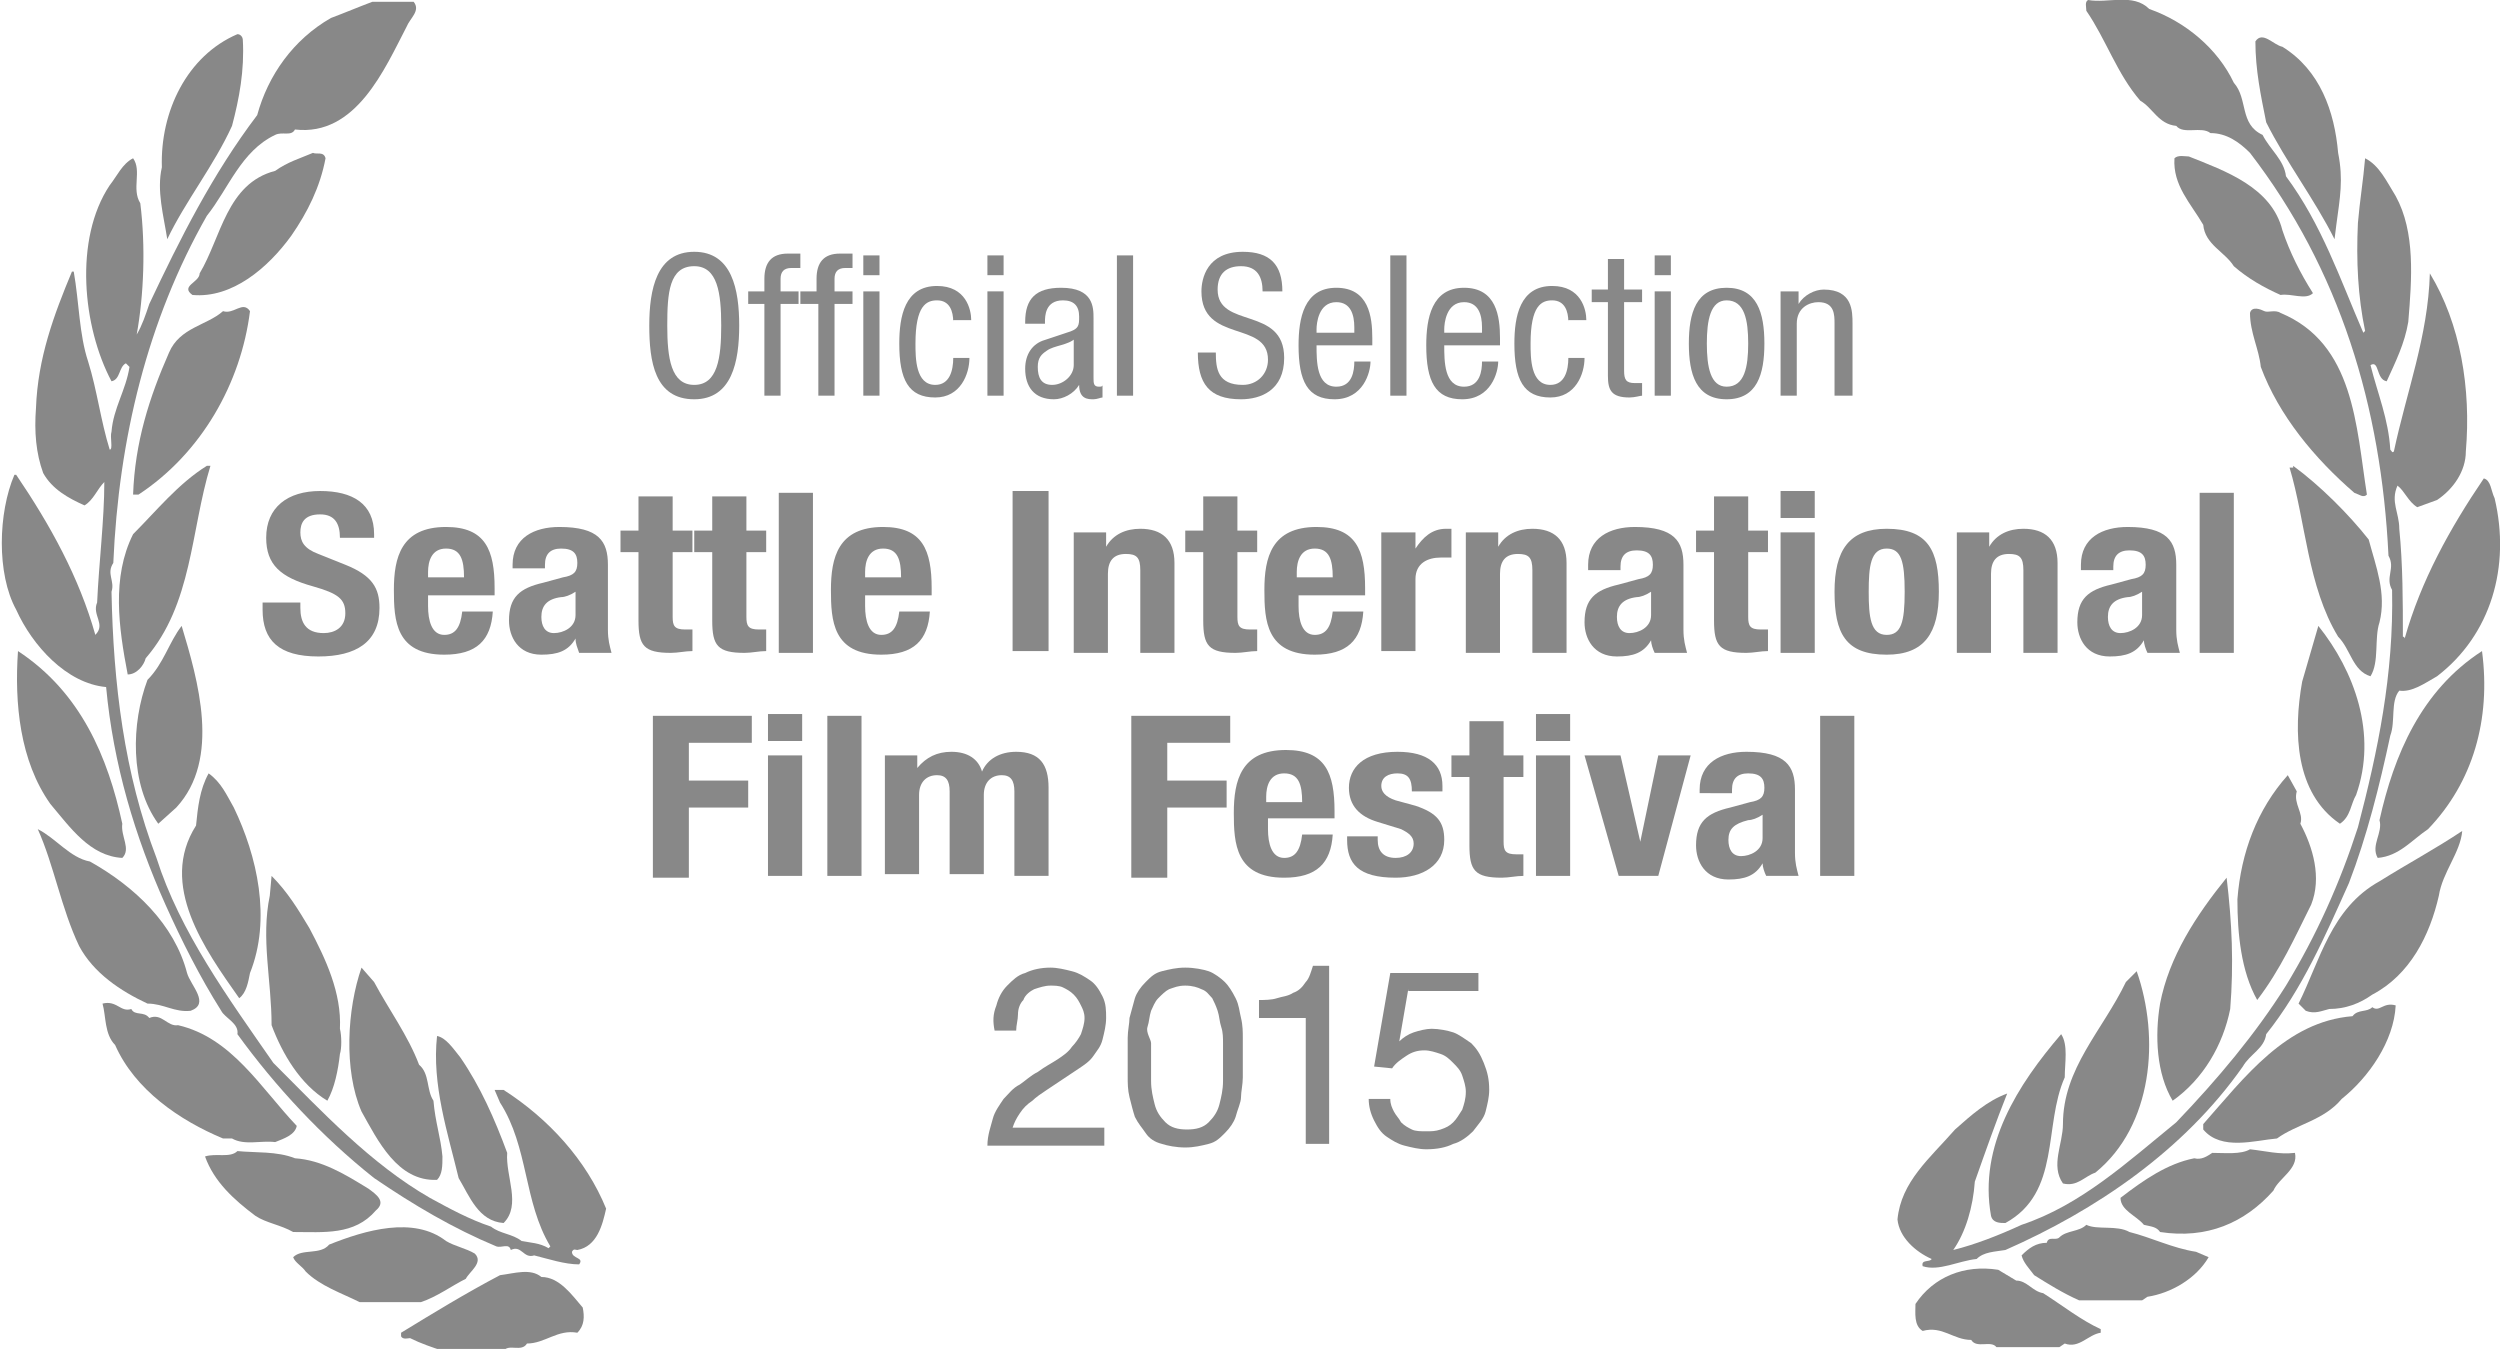 <?xml version="1.0" encoding="utf-8"?>
<!-- Generator: Adobe Illustrator 18.1.1, SVG Export Plug-In . SVG Version: 6.00 Build 0)  -->
<!DOCTYPE svg PUBLIC "-//W3C//DTD SVG 1.1//EN" "http://www.w3.org/Graphics/SVG/1.1/DTD/svg11.dtd">
<svg version="1.1" id="Layer_1" xmlns="http://www.w3.org/2000/svg" xmlns:xlink="http://www.w3.org/1999/xlink" x="0px" y="0px"
	 viewBox="0 0 139 75" enable-background="new 0 0 139 75" xml:space="preserve">
<g>
	<path fill="#888888" d="M41.1,18.1c0,2-0.4,4.1-2.5,4.1c-2.2,0-2.5-2.1-2.5-4.1c0-2,0.4-4.1,2.5-4.1C40.7,14,41.1,16.1,41.1,18.1z
		 M37.1,18.1c0,1.8,0.2,3.3,1.5,3.3c1.3,0,1.5-1.5,1.5-3.3c0-1.8-0.2-3.3-1.5-3.3C37.2,14.8,37.1,16.3,37.1,18.1z"/>
	<path fill="#888888" d="M42.5,16.9h-0.9v-0.7h0.9v-0.7c0-0.9,0.4-1.4,1.3-1.4h0.7v0.8H44c-0.4,0-0.6,0.2-0.6,0.6v0.7h1v0.7h-1V22
		h-0.9V16.9z"/>
	<path fill="#888888" d="M45.4,16.9h-0.9v-0.7h0.9v-0.7c0-0.9,0.4-1.4,1.3-1.4h0.7v0.8h-0.4c-0.4,0-0.6,0.2-0.6,0.6v0.7h1v0.7h-1V22
		h-0.9V16.9z M48,14.2h0.9v1.1H48V14.2z M48,16.2h0.9V22H48V16.2z"/>
	<path fill="#888888" d="M53,17.9c0-0.6-0.2-1.2-0.9-1.2c-0.6,0-1.2,0.3-1.2,2.4c0,0.8,0,2.3,1.1,2.3c0.8,0,1-0.8,1-1.5h0.9
		c0,0.9-0.5,2.2-1.9,2.2c-1.5,0-2-1-2-3c0-1.5,0.3-3.2,2.1-3.2c1.6,0,1.9,1.3,1.9,1.9H53z"/>
	<path fill="#888888" d="M54.9,14.2h0.9v1.1h-0.9V14.2z M54.9,16.2h0.9V22h-0.9V16.2z"/>
	<path fill="#888888" d="M57,17.9c0-1.3,0.6-1.9,2-1.9c1.8,0,1.8,1.1,1.8,1.7V21c0,0.3,0,0.5,0.3,0.5c0.1,0,0.2,0,0.2-0.1v0.7
		c-0.1,0-0.3,0.1-0.5,0.1c-0.3,0-0.8,0-0.8-0.8h0c-0.3,0.5-0.9,0.8-1.4,0.8c-1.1,0-1.6-0.7-1.6-1.7c0-0.8,0.4-1.4,1.1-1.6l1.2-0.4
		c0.7-0.2,0.7-0.4,0.7-0.9c0-0.6-0.3-0.9-0.9-0.9c-1,0-1,0.9-1,1.2v0.1H57z M59.8,18.8c-0.4,0.4-1.2,0.4-1.6,0.7
		c-0.3,0.2-0.5,0.4-0.5,0.9c0,0.6,0.2,1,0.8,1c0.6,0,1.2-0.5,1.2-1.1V18.8z"/>
	<path fill="#888888" d="M62.1,14.2H63V22h-0.9V14.2z"/>
	<path fill="#888888" d="M70.2,16.2c0-0.8-0.3-1.4-1.2-1.4c-0.8,0-1.3,0.4-1.3,1.3c0,2.2,3.7,0.9,3.7,3.8c0,1.8-1.3,2.3-2.4,2.3
		c-1.8,0-2.4-0.9-2.4-2.6h1c0,0.9,0.1,1.8,1.5,1.8c0.8,0,1.4-0.6,1.4-1.4c0-2.2-3.7-0.9-3.7-3.8c0-0.7,0.3-2.2,2.3-2.2
		c1.5,0,2.2,0.7,2.2,2.2H70.2z"/>
	<path fill="#888888" d="M73.2,19.2c0,0.9,0,2.3,1.1,2.3c0.9,0,1-0.9,1-1.4h0.9c0,0.6-0.4,2.1-2,2.1c-1.5,0-2-1-2-3
		c0-1.5,0.3-3.2,2.1-3.2c1.8,0,2,1.6,2,2.8v0.4H73.2z M75.3,18.5v-0.3c0-0.7-0.2-1.4-1-1.4c-1,0-1.1,1.2-1.1,1.5v0.2H75.3z"/>
	<path fill="#888888" d="M77.3,14.2h0.9V22h-0.9V14.2z"/>
	<path fill="#888888" d="M80.3,19.2c0,0.9,0,2.3,1.1,2.3c0.9,0,1-0.9,1-1.4h0.9c0,0.6-0.4,2.1-2,2.1c-1.5,0-2-1-2-3
		c0-1.5,0.3-3.2,2.1-3.2c1.8,0,2,1.6,2,2.8v0.4H80.3z M82.4,18.5v-0.3c0-0.7-0.2-1.4-1-1.4c-1,0-1.1,1.2-1.1,1.5v0.2H82.4z"/>
	<path fill="#888888" d="M87.2,17.9c0-0.6-0.2-1.2-0.9-1.2c-0.6,0-1.2,0.3-1.2,2.4c0,0.8,0,2.3,1.1,2.3c0.8,0,1-0.8,1-1.5h0.9
		c0,0.9-0.5,2.2-1.9,2.2c-1.5,0-2-1-2-3c0-1.5,0.3-3.2,2.1-3.2c1.6,0,1.9,1.3,1.9,1.9H87.2z"/>
	<path fill="#888888" d="M89.4,14.4h0.9v1.7h1v0.7h-1v3.8c0,0.5,0.1,0.7,0.6,0.7c0.2,0,0.3,0,0.4,0V22c-0.1,0-0.4,0.1-0.7,0.1
		c-1,0-1.2-0.4-1.2-1.2v-4.1h-0.9v-0.7h0.9V14.4z"/>
	<path fill="#888888" d="M92,14.2h0.9v1.1H92V14.2z M92,16.2h0.9V22H92V16.2z"/>
	<path fill="#888888" d="M96,16c1.7,0,2.1,1.4,2.1,3.1c0,1.7-0.4,3.1-2.1,3.1c-1.7,0-2.1-1.4-2.1-3.1C93.9,17.4,94.3,16,96,16z
		 M97.2,19.1c0-1.3-0.2-2.4-1.2-2.4c-0.9,0-1.1,1.1-1.1,2.4c0,1.3,0.2,2.4,1.1,2.4C97,21.5,97.2,20.4,97.2,19.1z"/>
	<path fill="#888888" d="M99.1,16.2h0.9v0.7h0c0.3-0.5,0.9-0.8,1.4-0.8c1.6,0,1.6,1.2,1.6,1.9V22H102V18c0-0.5,0-1.2-0.9-1.2
		c-0.5,0-1.2,0.3-1.2,1.2V22h-0.9V16.2z"/>
</g>
<g>
	<path fill="#888888" d="M16.7,33.5v0.3c0,0.8,0.3,1.4,1.3,1.4c0.6,0,1.2-0.3,1.2-1.1c0-0.8-0.4-1.1-1.8-1.5
		c-1.8-0.5-2.6-1.2-2.6-2.7c0-1.7,1.2-2.6,3-2.6c1.8,0,3,0.7,3,2.4v0.2h-1.9c0-0.8-0.3-1.3-1.1-1.3c-0.9,0-1.1,0.5-1.1,1
		c0,0.5,0.2,0.9,1,1.2l1.5,0.6c1.5,0.6,1.9,1.3,1.9,2.4c0,1.9-1.3,2.7-3.4,2.7c-2.2,0-3.1-0.9-3.1-2.6v-0.4H16.7z"/>
	<path fill="#888888" d="M23.8,33.2v0.5c0,0.8,0.2,1.6,0.9,1.6c0.6,0,0.9-0.4,1-1.3h1.7c-0.1,1.6-0.9,2.4-2.7,2.4
		c-2.7,0-2.8-1.9-2.8-3.6c0-1.8,0.4-3.5,2.9-3.5c2.2,0,2.7,1.3,2.7,3.4v0.4H23.8z M25.8,32.1c0-1-0.2-1.6-1-1.6c-0.8,0-1,0.7-1,1.3
		v0.3H25.8z"/>
	<path fill="#888888" d="M28.5,31.6v-0.2c0-1.5,1.2-2.1,2.6-2.1c2.2,0,2.7,0.8,2.7,2.1V35c0,0.6,0.1,0.9,0.2,1.3h-1.8
		C32.1,36,32,35.8,32,35.5h0c-0.4,0.7-1,0.9-1.9,0.9c-1.3,0-1.8-1-1.8-1.9c0-1.3,0.6-1.8,1.9-2.1l1.1-0.3c0.6-0.1,0.8-0.3,0.8-0.8
		c0-0.5-0.2-0.8-0.9-0.8c-0.6,0-0.9,0.3-0.9,0.9v0.2H28.5z M32,32.9c-0.3,0.2-0.6,0.3-0.8,0.3c-0.8,0.1-1.1,0.5-1.1,1.1
		c0,0.5,0.2,0.9,0.7,0.9c0.5,0,1.2-0.3,1.2-1V32.9z"/>
	<path fill="#888888" d="M35.5,27.6h1.9v1.9h1.1v1.2h-1.1v3.6c0,0.5,0.1,0.7,0.7,0.7c0.2,0,0.3,0,0.4,0v1.2c-0.4,0-0.8,0.1-1.2,0.1
		c-1.5,0-1.8-0.4-1.8-1.8v-3.8h-1v-1.2h1V27.6z"/>
	<path fill="#888888" d="M39.6,27.6h1.9v1.9h1.1v1.2h-1.1v3.6c0,0.5,0.1,0.7,0.7,0.7c0.2,0,0.3,0,0.4,0v1.2c-0.4,0-0.8,0.1-1.2,0.1
		c-1.5,0-1.8-0.4-1.8-1.8v-3.8h-1v-1.2h1V27.6z"/>
	<path fill="#888888" d="M43.3,27.4h1.9v8.9h-1.9V27.4z"/>
	<path fill="#888888" d="M48.1,33.2v0.5c0,0.8,0.2,1.6,0.9,1.6c0.6,0,0.9-0.4,1-1.3h1.7c-0.1,1.6-0.9,2.4-2.7,2.4
		c-2.7,0-2.8-1.9-2.8-3.6c0-1.8,0.4-3.5,2.9-3.5c2.2,0,2.7,1.3,2.7,3.4v0.4H48.1z M50.1,32.1c0-1-0.2-1.6-1-1.6c-0.8,0-1,0.7-1,1.3
		v0.3H50.1z"/>
	<path fill="#888888" d="M56.3,36.2v-8.9h2v8.9H56.3z"/>
	<path fill="#888888" d="M59.7,29.6h1.8v0.8h0c0.4-0.7,1.1-1,1.9-1c1.2,0,1.9,0.6,1.9,1.9v5h-1.9v-4.6c0-0.7-0.2-0.9-0.8-0.9
		c-0.7,0-1,0.4-1,1.1v4.4h-1.9V29.6z"/>
	<path fill="#888888" d="M66.9,27.6h1.9v1.9h1.1v1.2h-1.1v3.6c0,0.5,0.1,0.7,0.7,0.7c0.2,0,0.3,0,0.4,0v1.2c-0.4,0-0.8,0.1-1.2,0.1
		c-1.5,0-1.8-0.4-1.8-1.8v-3.8h-1v-1.2h1V27.6z"/>
	<path fill="#888888" d="M72.2,33.2v0.5c0,0.8,0.2,1.6,0.9,1.6c0.6,0,0.9-0.4,1-1.3h1.7c-0.1,1.6-0.9,2.4-2.7,2.4
		c-2.7,0-2.8-1.9-2.8-3.6c0-1.8,0.4-3.5,2.9-3.5c2.2,0,2.7,1.3,2.7,3.4v0.4H72.2z M74.1,32.1c0-1-0.2-1.6-1-1.6c-0.8,0-1,0.7-1,1.3
		v0.3H74.1z"/>
	<path fill="#888888" d="M76.9,29.6h1.8v0.9h0c0.4-0.6,0.9-1.1,1.7-1.1c0.1,0,0.2,0,0.3,0V31c-0.2,0-0.4,0-0.6,0
		c-0.7,0-1.4,0.3-1.4,1.2v4h-1.9V29.6z"/>
	<path fill="#888888" d="M81.5,29.6h1.8v0.8h0c0.4-0.7,1.1-1,1.9-1c1.2,0,1.9,0.6,1.9,1.9v5h-1.9v-4.6c0-0.7-0.2-0.9-0.8-0.9
		c-0.7,0-1,0.4-1,1.1v4.4h-1.9V29.6z"/>
	<path fill="#888888" d="M88.3,31.6v-0.2c0-1.5,1.2-2.1,2.6-2.1c2.2,0,2.7,0.8,2.7,2.1V35c0,0.6,0.1,0.9,0.2,1.3H92
		c-0.1-0.2-0.2-0.5-0.2-0.7h0c-0.4,0.7-1,0.9-1.9,0.9c-1.3,0-1.8-1-1.8-1.9c0-1.3,0.6-1.8,1.9-2.1l1.1-0.3c0.6-0.1,0.8-0.3,0.8-0.8
		c0-0.5-0.2-0.8-0.9-0.8c-0.6,0-0.9,0.3-0.9,0.9v0.2H88.3z M91.8,32.9c-0.3,0.2-0.6,0.3-0.8,0.3c-0.8,0.1-1.1,0.5-1.1,1.1
		c0,0.5,0.2,0.9,0.7,0.9c0.5,0,1.2-0.3,1.2-1V32.9z"/>
	<path fill="#888888" d="M95.3,27.6h1.9v1.9h1.1v1.2h-1.1v3.6c0,0.5,0.1,0.7,0.7,0.7c0.2,0,0.3,0,0.4,0v1.2c-0.4,0-0.8,0.1-1.2,0.1
		c-1.5,0-1.8-0.4-1.8-1.8v-3.8h-1v-1.2h1V27.6z"/>
	<path fill="#888888" d="M99,27.3h1.9v1.5H99V27.3z M99,29.6h1.9v6.7H99V29.6z"/>
	<path fill="#888888" d="M104.9,29.4c2.3,0,2.9,1.2,2.9,3.5c0,2.3-0.8,3.5-2.9,3.5c-2.3,0-2.9-1.2-2.9-3.5
		C102,30.6,102.8,29.4,104.9,29.4z M104.9,35.3c0.8,0,1-0.7,1-2.4c0-1.7-0.2-2.4-1-2.4c-0.9,0-1,1-1,2.4
		C103.9,34.3,104,35.3,104.9,35.3z"/>
	<path fill="#888888" d="M108.8,29.6h1.8v0.8h0c0.4-0.7,1.1-1,1.9-1c1.2,0,1.9,0.6,1.9,1.9v5h-1.9v-4.6c0-0.7-0.2-0.9-0.8-0.9
		c-0.7,0-1,0.4-1,1.1v4.4h-1.9V29.6z"/>
	<path fill="#888888" d="M115.7,31.6v-0.2c0-1.5,1.2-2.1,2.6-2.1c2.2,0,2.7,0.8,2.7,2.1V35c0,0.6,0.1,0.9,0.2,1.3h-1.8
		c-0.1-0.2-0.2-0.5-0.2-0.7h0c-0.4,0.7-1,0.9-1.9,0.9c-1.3,0-1.8-1-1.8-1.9c0-1.3,0.6-1.8,1.9-2.1l1.1-0.3c0.6-0.1,0.8-0.3,0.8-0.8
		c0-0.5-0.2-0.8-0.9-0.8c-0.6,0-0.9,0.3-0.9,0.9v0.2H115.7z M119.1,32.9c-0.3,0.2-0.6,0.3-0.8,0.3c-0.8,0.1-1.1,0.5-1.1,1.1
		c0,0.5,0.2,0.9,0.7,0.9c0.5,0,1.2-0.3,1.2-1V32.9z"/>
	<path fill="#888888" d="M122.3,27.4h1.9v8.9h-1.9V27.4z"/>
	<path fill="#888888" d="M36.3,39.8h5.5v1.5h-3.5v2.1h3.3v1.5h-3.3v3.9h-2V39.8z"/>
	<path fill="#888888" d="M42.7,39.7h1.9v1.5h-1.9V39.7z M42.7,42h1.9v6.7h-1.9V42z"/>
	<path fill="#888888" d="M46,39.8h1.9v8.9H46V39.8z"/>
	<path fill="#888888" d="M49.2,42H51v0.7h0c0.5-0.6,1.1-0.9,1.9-0.9c0.9,0,1.5,0.4,1.7,1.1h0c0.3-0.7,1-1.1,1.9-1.1
		c1.3,0,1.8,0.7,1.8,2v4.9h-1.9V44c0-0.6-0.2-0.9-0.7-0.9c-0.6,0-1,0.4-1,1.1v4.4h-1.9V44c0-0.6-0.2-0.9-0.7-0.9c-0.6,0-1,0.4-1,1.1
		v4.4h-1.9V42z"/>
	<path fill="#888888" d="M62.9,39.8h5.5v1.5h-3.5v2.1h3.3v1.5h-3.3v3.9h-2V39.8z"/>
	<path fill="#888888" d="M70.5,45.6v0.5c0,0.8,0.2,1.6,0.9,1.6c0.6,0,0.9-0.4,1-1.3h1.7c-0.1,1.6-0.9,2.4-2.7,2.4
		c-2.7,0-2.8-1.9-2.8-3.6c0-1.8,0.4-3.5,2.9-3.5c2.2,0,2.7,1.3,2.7,3.4v0.4H70.5z M72.4,44.6c0-1-0.2-1.6-1-1.6c-0.8,0-1,0.7-1,1.3
		v0.3H72.4z"/>
	<path fill="#888888" d="M76.6,46.5v0.2c0,0.6,0.3,1,1,1c0.6,0,1-0.3,1-0.8c0-0.4-0.3-0.6-0.7-0.8l-1.3-0.4c-1-0.3-1.6-0.9-1.6-1.9
		c0-1.1,0.8-2,2.7-2c1.7,0,2.5,0.7,2.5,1.9V44h-1.7c0-0.7-0.2-1-0.8-1c-0.5,0-0.9,0.2-0.9,0.7c0,0.3,0.2,0.6,0.8,0.8l1.1,0.3
		c1.2,0.4,1.6,0.9,1.6,1.9c0,1.4-1.2,2.1-2.7,2.1c-2.1,0-2.7-0.8-2.7-2.1v-0.2H76.6z"/>
	<path fill="#888888" d="M81.7,40.1h1.9V42h1.1v1.2h-1.1v3.6c0,0.5,0.1,0.7,0.7,0.7c0.2,0,0.3,0,0.4,0v1.2c-0.4,0-0.8,0.1-1.2,0.1
		c-1.5,0-1.8-0.4-1.8-1.8v-3.8h-1V42h1V40.1z"/>
	<path fill="#888888" d="M85.4,39.7h1.9v1.5h-1.9V39.7z M85.4,42h1.9v6.7h-1.9V42z"/>
	<path fill="#888888" d="M92.2,42H94l-1.8,6.7H90L88.1,42h2l1.1,4.8h0L92.2,42z"/>
	<path fill="#888888" d="M94.5,44.1v-0.2c0-1.5,1.2-2.1,2.6-2.1c2.2,0,2.7,0.8,2.7,2.1v3.5c0,0.6,0.1,0.9,0.2,1.3h-1.8
		C98.1,48.5,98,48.2,98,48h0c-0.4,0.7-1,0.9-1.9,0.9c-1.3,0-1.8-1-1.8-1.9c0-1.3,0.6-1.8,1.9-2.1l1.1-0.3c0.6-0.1,0.8-0.3,0.8-0.8
		c0-0.5-0.2-0.8-0.9-0.8c-0.6,0-0.9,0.3-0.9,0.9v0.2H94.5z M98,45.3c-0.3,0.2-0.6,0.3-0.8,0.3c-0.8,0.2-1.1,0.5-1.1,1.1
		c0,0.5,0.2,0.9,0.7,0.9c0.5,0,1.2-0.3,1.2-1V45.3z"/>
	<path fill="#888888" d="M101.2,39.8h1.9v8.9h-1.9V39.8z"/>
</g>
<g>
	<g>
		<path fill="#888888" d="M23,0.1c0.4,0.5-0.2,0.9-0.4,1.4c-1.2,2.3-2.8,6.1-6.2,5.7c-0.2,0.4-0.7,0.1-1.1,0.3
			c-1.9,0.9-2.6,3-3.8,4.5c-3.3,5.8-4.9,12.4-5.2,19.3c-0.4,0.6,0.1,1-0.1,1.6C6.3,38,6.9,43,8.7,47.7c1.3,4.1,4,7.8,6.5,11.4
			c2.7,2.7,5.4,5.6,8.7,7.5c1.1,0.6,2.2,1.2,3.4,1.6c0.5,0.4,1.2,0.4,1.7,0.8c0.5,0.1,1,0.1,1.5,0.4l0.1-0.1c-1.5-2.5-1.2-5.5-2.8-8
			l-0.3-0.7H28c2.5,1.6,4.6,3.9,5.7,6.6c-0.2,0.9-0.5,2.1-1.6,2.3c-0.1,0-0.2-0.1-0.3,0.1c0,0.4,0.7,0.3,0.4,0.7
			c-0.8,0-1.7-0.3-2.5-0.5c-0.6,0.2-0.7-0.6-1.3-0.3c-0.1-0.4-0.5-0.1-0.8-0.2c-2.4-1-4.6-2.3-6.8-3.8c-2.9-2.3-5.5-5.1-7.6-8
			c0.1-0.6-0.7-0.9-0.9-1.3c-1.2-1.9-2.2-3.9-3.1-5.9c-1.7-3.8-2.9-7.8-3.3-12.1c-2.2-0.2-4.1-2.3-5-4.3c-1.1-2-1-5.4-0.1-7.5h0.1
			c1.9,2.8,3.5,5.7,4.4,8.9c0.6-0.6-0.2-1.1,0.1-1.8c0.1-2.2,0.4-4.6,0.4-6.7c-0.4,0.4-0.6,1-1.1,1.3c-0.9-0.4-1.8-0.9-2.3-1.8
			c-0.4-1.1-0.5-2.3-0.4-3.6c0.1-2.8,1-5.2,2-7.6h0.1c0.3,1.7,0.3,3.5,0.8,5c0.5,1.6,0.7,3.3,1.2,4.9C6.3,25,6.1,24.3,6.2,24
			c0.1-1.3,0.8-2.3,1-3.6L7,20.2c-0.4,0.2-0.3,0.9-0.8,1c-1.6-3-2.1-7.9-0.1-10.9c0.4-0.5,0.7-1.2,1.3-1.5c0.5,0.7-0.1,1.7,0.4,2.5
			c0.3,2.4,0.2,5.1-0.2,7.3c0.3-0.5,0.5-1.1,0.7-1.7c1.7-3.6,3.5-7.2,6-10.5c0.6-2.2,2-4.2,4.1-5.4c0.8-0.3,1.5-0.6,2.3-0.9H23z"/>
		<path fill="#888888" d="M119.5,0.5c2,0.7,3.8,2.2,4.7,4.1c0.8,0.9,0.3,2.3,1.6,2.9c0.4,0.8,1.2,1.4,1.3,2.3c2,2.7,3,5.7,4.3,8.7
			l0.1-0.1c-0.4-1.9-0.5-3.9-0.4-6c0.1-1.2,0.3-2.4,0.4-3.6c0.8,0.4,1.2,1.3,1.7,2.1c1.1,2,0.9,4.6,0.7,7c-0.2,1.2-0.7,2.2-1.2,3.3
			c-0.6-0.1-0.4-1.2-0.9-0.9c0.4,1.6,1,3,1.1,4.7c0.1,0.1,0.1,0.2,0.2,0.1c0.7-3.3,1.9-6.4,2-9.9c1.7,2.8,2.3,6.4,2,9.9
			c0,1.1-0.7,2.1-1.6,2.7l-1.1,0.4c-0.5-0.3-0.7-0.9-1.1-1.2c-0.4,0.9,0.1,1.5,0.1,2.4c0.2,2,0.2,4.1,0.2,6c0.1,0,0.1,0.1,0.1,0.1
			c0.9-3.2,2.5-6.1,4.4-8.9c0.4,0.1,0.4,0.7,0.6,1.1c0.9,3.8-0.2,7.6-3.2,9.9c-0.7,0.4-1.4,0.9-2.1,0.8c-0.5,0.6-0.2,1.7-0.5,2.5
			c-0.6,2.8-1.3,5.6-2.3,8.2c-1.3,2.9-2.6,5.9-4.6,8.4c-0.1,0.8-0.9,1.1-1.3,1.8c-3.3,4.7-8.2,8-13.2,10.2c-0.6,0.1-1.2,0.1-1.6,0.5
			c-1,0.1-2.1,0.7-3,0.4c-0.1-0.4,0.4-0.2,0.5-0.4c-0.9-0.4-1.8-1.2-1.9-2.2c0.2-2.1,1.8-3.4,3.2-5c0.9-0.8,1.8-1.6,2.9-2
			c-0.6,1.5-1.2,3.2-1.8,4.9c-0.1,1.4-0.5,2.8-1.2,3.8c1.2-0.3,2.5-0.8,3.8-1.4c3.3-1.1,5.9-3.5,8.6-5.7c2.3-2.4,4.4-4.9,6.1-7.6
			c1.7-2.8,3-5.7,4-8.8c1.1-4.2,2-8.5,1.9-13.2c-0.4-0.7,0.2-1.2-0.2-1.9c-0.4-8.3-2.7-15.9-7.7-22.4c-0.6-0.6-1.3-1.1-2.2-1.1
			c-0.5-0.4-1.5,0.1-1.9-0.4C120,6.9,119.7,6,119,5.6c-1.3-1.5-1.9-3.4-3-5c0-0.2-0.1-0.5,0.1-0.6C117.2,0.2,118.6-0.4,119.5,0.5z"
			/>
		<path fill="#888888" d="M13.5,2.2c0.1,1.7-0.2,3.3-0.6,4.8c-1,2.2-2.6,4.2-3.6,6.3C9.1,12,8.7,10.6,9,9.3
			c-0.1-3.1,1.4-6.2,4.2-7.4C13.4,1.9,13.5,2.1,13.5,2.2z"/>
		<path fill="#888888" d="M130,8.5c0.3,1.5,0.1,2.5-0.1,4l-0.1,0.8c-1.1-2.2-2.7-4.3-3.8-6.5c-0.3-1.5-0.6-2.9-0.6-4.5
			c0.4-0.6,1,0.2,1.5,0.3C129,3.9,129.8,6.2,130,8.5z"/>
		<path fill="#888888" d="M18.1,8.8c-0.3,1.6-1,3-1.9,4.3c-1.3,1.8-3.3,3.5-5.5,3.3c-0.7-0.5,0.4-0.7,0.4-1.2c1.2-2,1.5-5,4.2-5.7
			c0.7-0.5,1.4-0.7,2.1-1C17.6,8.6,18,8.4,18.1,8.8z"/>
		<path fill="#888888" d="M126.9,12.8c0.4,1.2,1,2.4,1.7,3.5c-0.4,0.4-1.2,0-1.8,0.1c-0.9-0.4-1.8-0.9-2.6-1.6
			c-0.5-0.8-1.6-1.2-1.7-2.3c-0.7-1.2-1.7-2.2-1.6-3.7c0.2-0.2,0.6-0.1,0.8-0.1C123.7,9.5,126.3,10.4,126.9,12.8z"/>
		<path fill="#888888" d="M13.9,17.3c-0.5,4-2.7,7.9-6.2,10.2H7.4c0.1-2.9,0.9-5.4,2-7.9c0.6-1.4,2.1-1.5,3-2.3
			C13,17.5,13.5,16.7,13.9,17.3z"/>
		<path fill="#888888" d="M126.8,17.4c4.1,1.7,4.2,6.3,4.8,10.1c-0.2,0.2-0.4,0-0.7-0.1c-2.2-1.9-4.2-4.3-5.2-7
			c-0.1-1-0.6-1.9-0.6-3c0.1-0.4,0.6-0.2,0.8-0.1C126.1,17.4,126.5,17.2,126.8,17.4z"/>
		<path fill="#888888" d="M11.7,25.9c-1.1,3.6-1,7.7-3.6,10.7c-0.1,0.4-0.5,0.9-1,0.9c-0.5-2.6-0.9-5.4,0.3-7.8
			c1.3-1.3,2.5-2.8,4.1-3.8H11.7z"/>
		<path fill="#888888" d="M127.5,25.9c1.5,1.1,3.1,2.7,4.2,4.1c0.4,1.5,1,3,0.6,4.6c-0.3,0.9,0,2.2-0.5,3c-1-0.3-1.1-1.5-1.8-2.2
			c-1.7-2.8-1.8-6.4-2.7-9.4H127.5z"/>
		<path fill="#888888" d="M10.1,34.8c0.9,3,2.2,7.4-0.3,10.1l-1,0.9c-1.6-2.2-1.5-5.6-0.6-8C9.1,36.9,9.4,35.7,10.1,34.8z"/>
		<path fill="#888888" d="M131,44.2c-0.3,0.5-0.3,1.2-0.9,1.6c-2.5-1.7-2.6-5.1-2.1-7.9l0.9-3.1C130.9,37.3,132.2,40.8,131,44.2z"/>
		<path fill="#888888" d="M6.8,45.8c-0.1,0.7,0.5,1.4,0,1.9c-1.8-0.1-2.9-1.7-4-3c-1.7-2.4-2-5.6-1.8-8.5C4.5,38.5,6,42.1,6.8,45.8z
			"/>
		<path fill="#888888" d="M138,36.2c0.5,3.8-0.5,7.3-3,9.9c-0.9,0.6-1.6,1.5-2.8,1.6c-0.4-0.7,0.3-1.4,0.1-2.1
			C133.1,42,134.6,38.4,138,36.2z"/>
		<path fill="#888888" d="M13,44.9c1.3,2.7,2.1,6.2,0.9,9.2c-0.1,0.5-0.2,1.1-0.6,1.4c-1.9-2.7-4.5-6.3-2.4-9.6c0.1-1,0.2-2,0.7-2.9
			C12.3,43.5,12.6,44.2,13,44.9z"/>
		<path fill="#888888" d="M127.7,44c-0.2,0.7,0.4,1.2,0.2,1.8c0.7,1.3,1.2,3,0.6,4.5c-0.9,1.8-1.7,3.6-3,5.3
			c-0.9-1.6-1.1-3.7-1.1-5.6c0.2-2.6,1.1-5,2.8-6.9L127.7,44z"/>
		<path fill="#888888" d="M5,47.9c2.5,1.4,4.7,3.5,5.4,6.2c0.2,0.7,1.3,1.7,0.2,2.1c-0.9,0.1-1.5-0.4-2.4-0.4
			c-1.5-0.7-3-1.7-3.8-3.2c-1-2.1-1.4-4.5-2.3-6.5C3.1,46.6,3.9,47.7,5,47.9z"/>
		<path fill="#888888" d="M136.9,46.2c-0.1,1.2-1.1,2.3-1.3,3.6c-0.5,2.2-1.6,4.4-3.7,5.5c-0.7,0.5-1.5,0.8-2.4,0.8
			c-0.4,0.1-0.8,0.3-1.3,0.1l-0.4-0.4c1.2-2.4,1.8-5.3,4.5-6.8C133.9,48,135.4,47.2,136.9,46.2z"/>
		<path fill="#888888" d="M17.2,51.6c0.9,1.7,1.8,3.6,1.7,5.6c0.1,0.4,0.1,1.1,0,1.4c-0.1,0.9-0.3,1.9-0.7,2.6
			c-1.5-0.9-2.5-2.6-3.1-4.2c0-2.5-0.6-4.8-0.1-7.2l0.1-1.1C16,49.6,16.6,50.6,17.2,51.6z"/>
		<path fill="#888888" d="M123.8,48.8c0.3,2.5,0.4,4.8,0.2,7.3c-0.4,2-1.5,3.9-3.2,5.1c-0.9-1.5-1-3.6-0.7-5.4
			C120.6,53.2,122.1,50.9,123.8,48.8z"/>
		<path fill="#888888" d="M20.8,54.6c0.8,1.5,1.9,3,2.5,4.6c0.6,0.5,0.4,1.4,0.8,2c0.1,1.2,0.4,2,0.5,3.1c0,0.5,0,1-0.3,1.3
			c-2.2,0.1-3.3-2.2-4.2-3.8c-1-2.3-0.8-5.7,0-8L20.8,54.6z"/>
		<path fill="#888888" d="M118.8,54c1.3,3.7,0.9,8.6-2.3,11.2c-0.6,0.2-1,0.8-1.8,0.6c-0.7-1,0-2.2,0-3.3c0-3.1,2.2-5.2,3.5-7.9
			C118.4,54.4,118.6,54.2,118.8,54z"/>
		<path fill="#888888" d="M7.3,56.1c0.2,0.4,0.7,0.1,1,0.5c0.7-0.3,1,0.5,1.6,0.4c3,0.7,4.6,3.5,6.6,5.6c-0.1,0.5-0.7,0.7-1.2,0.9
			c-0.8-0.1-1.7,0.2-2.4-0.2h-0.5c-2.4-1-4.9-2.7-6-5.2c-0.6-0.6-0.5-1.6-0.7-2.3C6.5,55.6,6.7,56.3,7.3,56.1z"/>
		<path fill="#888888" d="M133.2,55.9c-0.1,2-1.5,4-3,5.2c-1,1.2-2.5,1.4-3.6,2.2c-1.2,0.1-3.1,0.7-4.1-0.5v-0.3
			c2.3-2.6,4.6-5.7,8.3-6c0.3-0.4,0.8-0.2,1.1-0.5C132.3,56.3,132.5,55.7,133.2,55.9z"/>
		<path fill="#888888" d="M28.2,64.1c-0.1,1.3,0.8,2.9-0.2,3.9c-1.4-0.1-1.9-1.5-2.5-2.5c-0.6-2.5-1.5-5.2-1.2-7.9
			c0.5,0.1,0.9,0.7,1.3,1.2C26.7,60.4,27.5,62.2,28.2,64.1z"/>
		<path fill="#888888" d="M114.8,59.9c-1.2,2.7-0.2,6.4-3.3,8.1c-0.3,0-0.7,0-0.8-0.4c-0.7-3.9,1.5-7.3,3.9-10.1
			C115,58.1,114.8,59.1,114.8,59.9z"/>
		<path fill="#888888" d="M16.4,64.4c1.5,0.1,2.8,0.9,4.1,1.7c0.4,0.3,1,0.7,0.4,1.2c-1.2,1.4-2.9,1.2-4.6,1.2
			c-0.7-0.4-1.5-0.5-2.1-0.9c-1.2-0.9-2.3-1.9-2.8-3.3c0.6-0.2,1.4,0.1,1.8-0.3C14.2,64.1,15.4,64,16.4,64.4z"/>
		<path fill="#888888" d="M127.6,64.1c0.2,0.9-0.9,1.4-1.2,2.1c-1.6,1.8-3.7,2.7-6.3,2.3c-0.2-0.3-0.5-0.3-0.9-0.4
			c-0.4-0.5-1.3-0.8-1.3-1.5c1.3-1,2.6-1.9,4.1-2.2c0.4,0.1,0.7-0.1,1-0.3c0.7,0,1.6,0.1,2.1-0.2C126,64,126.7,64.2,127.6,64.1z"/>
		<path fill="#888888" d="M26.4,69.7c0.5,0.5-0.3,1-0.5,1.4c-0.8,0.4-1.6,1-2.5,1.3H20c-1-0.5-2.2-0.9-3-1.7
			c-0.2-0.3-0.6-0.5-0.7-0.8c0.5-0.5,1.5-0.1,2-0.7c2-0.8,4.7-1.6,6.5-0.2C25.3,69.3,25.9,69.4,26.4,69.7z"/>
		<path fill="#888888" d="M118.4,68.5c1.2,0.3,2.4,0.9,3.7,1.1l0.7,0.3c-0.7,1.2-2.1,2-3.4,2.2l-0.3,0.2h-3.5
			c-0.9-0.4-1.7-0.9-2.5-1.4c-0.3-0.4-0.6-0.7-0.7-1.1c0.4-0.4,0.8-0.7,1.4-0.7c0.1-0.4,0.5-0.1,0.7-0.3c0.4-0.4,1.1-0.3,1.5-0.7
			C116.6,68.4,117.7,68.1,118.4,68.5z"/>
		<path fill="#888888" d="M30.1,71c1,0,1.7,1,2.3,1.7c0.1,0.5,0.1,1-0.3,1.4c-1.1-0.2-1.8,0.6-2.8,0.6c-0.3,0.5-1,0-1.3,0.4h-3.4
			c-0.6-0.2-1.2-0.4-1.8-0.7c-0.1,0-0.4,0.1-0.5-0.1v-0.2c1.8-1.1,3.6-2.2,5.5-3.2C28.6,70.8,29.5,70.5,30.1,71z"/>
		<path fill="#888888" d="M112.1,71.2c0.6,0,0.9,0.6,1.5,0.7c1.1,0.7,2.1,1.5,3.2,2v0.2c-0.7,0.1-1.2,0.9-2,0.6l-0.3,0.2H111
			c-0.3-0.4-1.1,0.1-1.4-0.4c-1,0-1.6-0.8-2.7-0.5c-0.5-0.3-0.4-1-0.4-1.5c1-1.5,2.7-2.2,4.6-1.9L112.1,71.2z"/>
	</g>
</g>
<g>
	<path fill="#888888" d="M55.4,55.9c0.1-0.4,0.3-0.8,0.6-1.1s0.6-0.6,1-0.7c0.4-0.2,0.9-0.3,1.4-0.3c0.4,0,0.8,0.1,1.2,0.2
		s0.7,0.3,1,0.5c0.3,0.2,0.5,0.5,0.7,0.9s0.2,0.8,0.2,1.2c0,0.4-0.1,0.8-0.2,1.2s-0.3,0.6-0.5,0.9c-0.2,0.3-0.5,0.5-0.8,0.7
		c-0.3,0.2-0.6,0.4-0.9,0.6c-0.3,0.2-0.6,0.4-0.9,0.6c-0.3,0.2-0.6,0.4-0.8,0.6c-0.3,0.2-0.5,0.4-0.7,0.7s-0.3,0.5-0.4,0.8h5.1v1
		h-6.5c0-0.6,0.2-1.1,0.3-1.5s0.4-0.8,0.6-1.1c0.3-0.3,0.5-0.6,0.9-0.8c0.3-0.2,0.6-0.5,1-0.7c0.4-0.3,0.8-0.5,1.1-0.7
		c0.3-0.2,0.6-0.4,0.8-0.7c0.2-0.2,0.4-0.5,0.5-0.7c0.1-0.3,0.2-0.6,0.2-0.9c0-0.3-0.1-0.5-0.2-0.7c-0.1-0.2-0.2-0.4-0.4-0.6
		c-0.2-0.2-0.4-0.3-0.6-0.4s-0.5-0.1-0.7-0.1c-0.3,0-0.6,0.1-0.9,0.2c-0.2,0.1-0.5,0.3-0.6,0.6c-0.2,0.2-0.3,0.5-0.3,0.8
		s-0.1,0.6-0.1,0.9h-1.2C55.2,56.8,55.2,56.4,55.4,55.9z"/>
	<path fill="#888888" d="M62.7,57.7c0-0.4,0.1-0.8,0.1-1.1c0.1-0.4,0.2-0.7,0.3-1.1c0.1-0.3,0.3-0.6,0.6-0.9s0.5-0.5,0.9-0.6
		s0.8-0.2,1.3-0.2c0.5,0,1,0.1,1.3,0.2s0.7,0.4,0.9,0.6s0.4,0.5,0.6,0.9s0.2,0.7,0.3,1.1c0.1,0.4,0.1,0.8,0.1,1.1c0,0.4,0,0.8,0,1.1
		s0,0.7,0,1.1c0,0.4-0.1,0.8-0.1,1.1s-0.2,0.7-0.3,1.1c-0.1,0.3-0.3,0.6-0.6,0.9s-0.5,0.5-0.9,0.6c-0.4,0.1-0.8,0.2-1.3,0.2
		c-0.5,0-1-0.1-1.3-0.2c-0.4-0.1-0.7-0.3-0.9-0.6s-0.4-0.5-0.6-0.9c-0.1-0.3-0.2-0.7-0.3-1.1s-0.1-0.8-0.1-1.1c0-0.4,0-0.8,0-1.1
		S62.7,58.1,62.7,57.7z M64,60.1c0,0.5,0.1,0.9,0.2,1.3s0.3,0.7,0.6,1c0.3,0.3,0.7,0.4,1.2,0.4s0.9-0.1,1.2-0.4
		c0.3-0.3,0.5-0.6,0.6-1c0.1-0.4,0.2-0.8,0.2-1.3s0-0.9,0-1.3c0-0.2,0-0.5,0-0.8c0-0.3,0-0.6-0.1-0.9s-0.1-0.6-0.2-0.9
		c-0.1-0.3-0.2-0.5-0.3-0.7c-0.2-0.2-0.3-0.4-0.6-0.5c-0.2-0.1-0.5-0.2-0.9-0.2s-0.6,0.1-0.9,0.2c-0.2,0.1-0.4,0.3-0.6,0.5
		s-0.3,0.5-0.4,0.7c-0.1,0.3-0.1,0.6-0.2,0.9S64,57.8,64,58c0,0.3,0,0.6,0,0.8C64,59.2,64,59.6,64,60.1z"/>
	<path fill="#888888" d="M72.6,63.7v-7.1H70v-1c0.3,0,0.7,0,1-0.1c0.3-0.1,0.6-0.1,0.9-0.3c0.3-0.1,0.5-0.3,0.7-0.6
		c0.2-0.2,0.3-0.6,0.4-0.9h0.9v9.9H72.6z"/>
	<path fill="#888888" d="M78.3,55l-0.5,2.9l0,0c0.2-0.2,0.5-0.4,0.8-0.5c0.3-0.1,0.7-0.2,1-0.2c0.4,0,0.9,0.1,1.2,0.2s0.7,0.4,1,0.6
		c0.3,0.3,0.5,0.6,0.7,1.1s0.3,0.9,0.3,1.5c0,0.4-0.1,0.8-0.2,1.2s-0.4,0.7-0.7,1.1c-0.3,0.3-0.7,0.6-1.1,0.7
		c-0.4,0.2-0.9,0.3-1.5,0.3c-0.4,0-0.8-0.1-1.2-0.2s-0.7-0.3-1-0.5c-0.3-0.2-0.5-0.5-0.7-0.9s-0.3-0.8-0.3-1.2h1.2
		c0,0.3,0.1,0.5,0.2,0.7c0.1,0.2,0.3,0.4,0.4,0.6c0.2,0.2,0.4,0.3,0.6,0.4c0.2,0.1,0.5,0.1,0.8,0.1c0.3,0,0.5,0,0.8-0.1
		c0.3-0.1,0.5-0.2,0.7-0.4c0.2-0.2,0.3-0.4,0.5-0.7c0.1-0.3,0.2-0.6,0.2-1c0-0.3-0.1-0.6-0.2-0.9s-0.3-0.5-0.5-0.7
		c-0.2-0.2-0.4-0.4-0.7-0.5c-0.3-0.1-0.6-0.2-0.9-0.2c-0.4,0-0.7,0.1-1,0.3c-0.3,0.2-0.6,0.4-0.8,0.7l-1-0.1l0.9-5.2h4.9v1H78.3z"/>
</g>
</svg>
